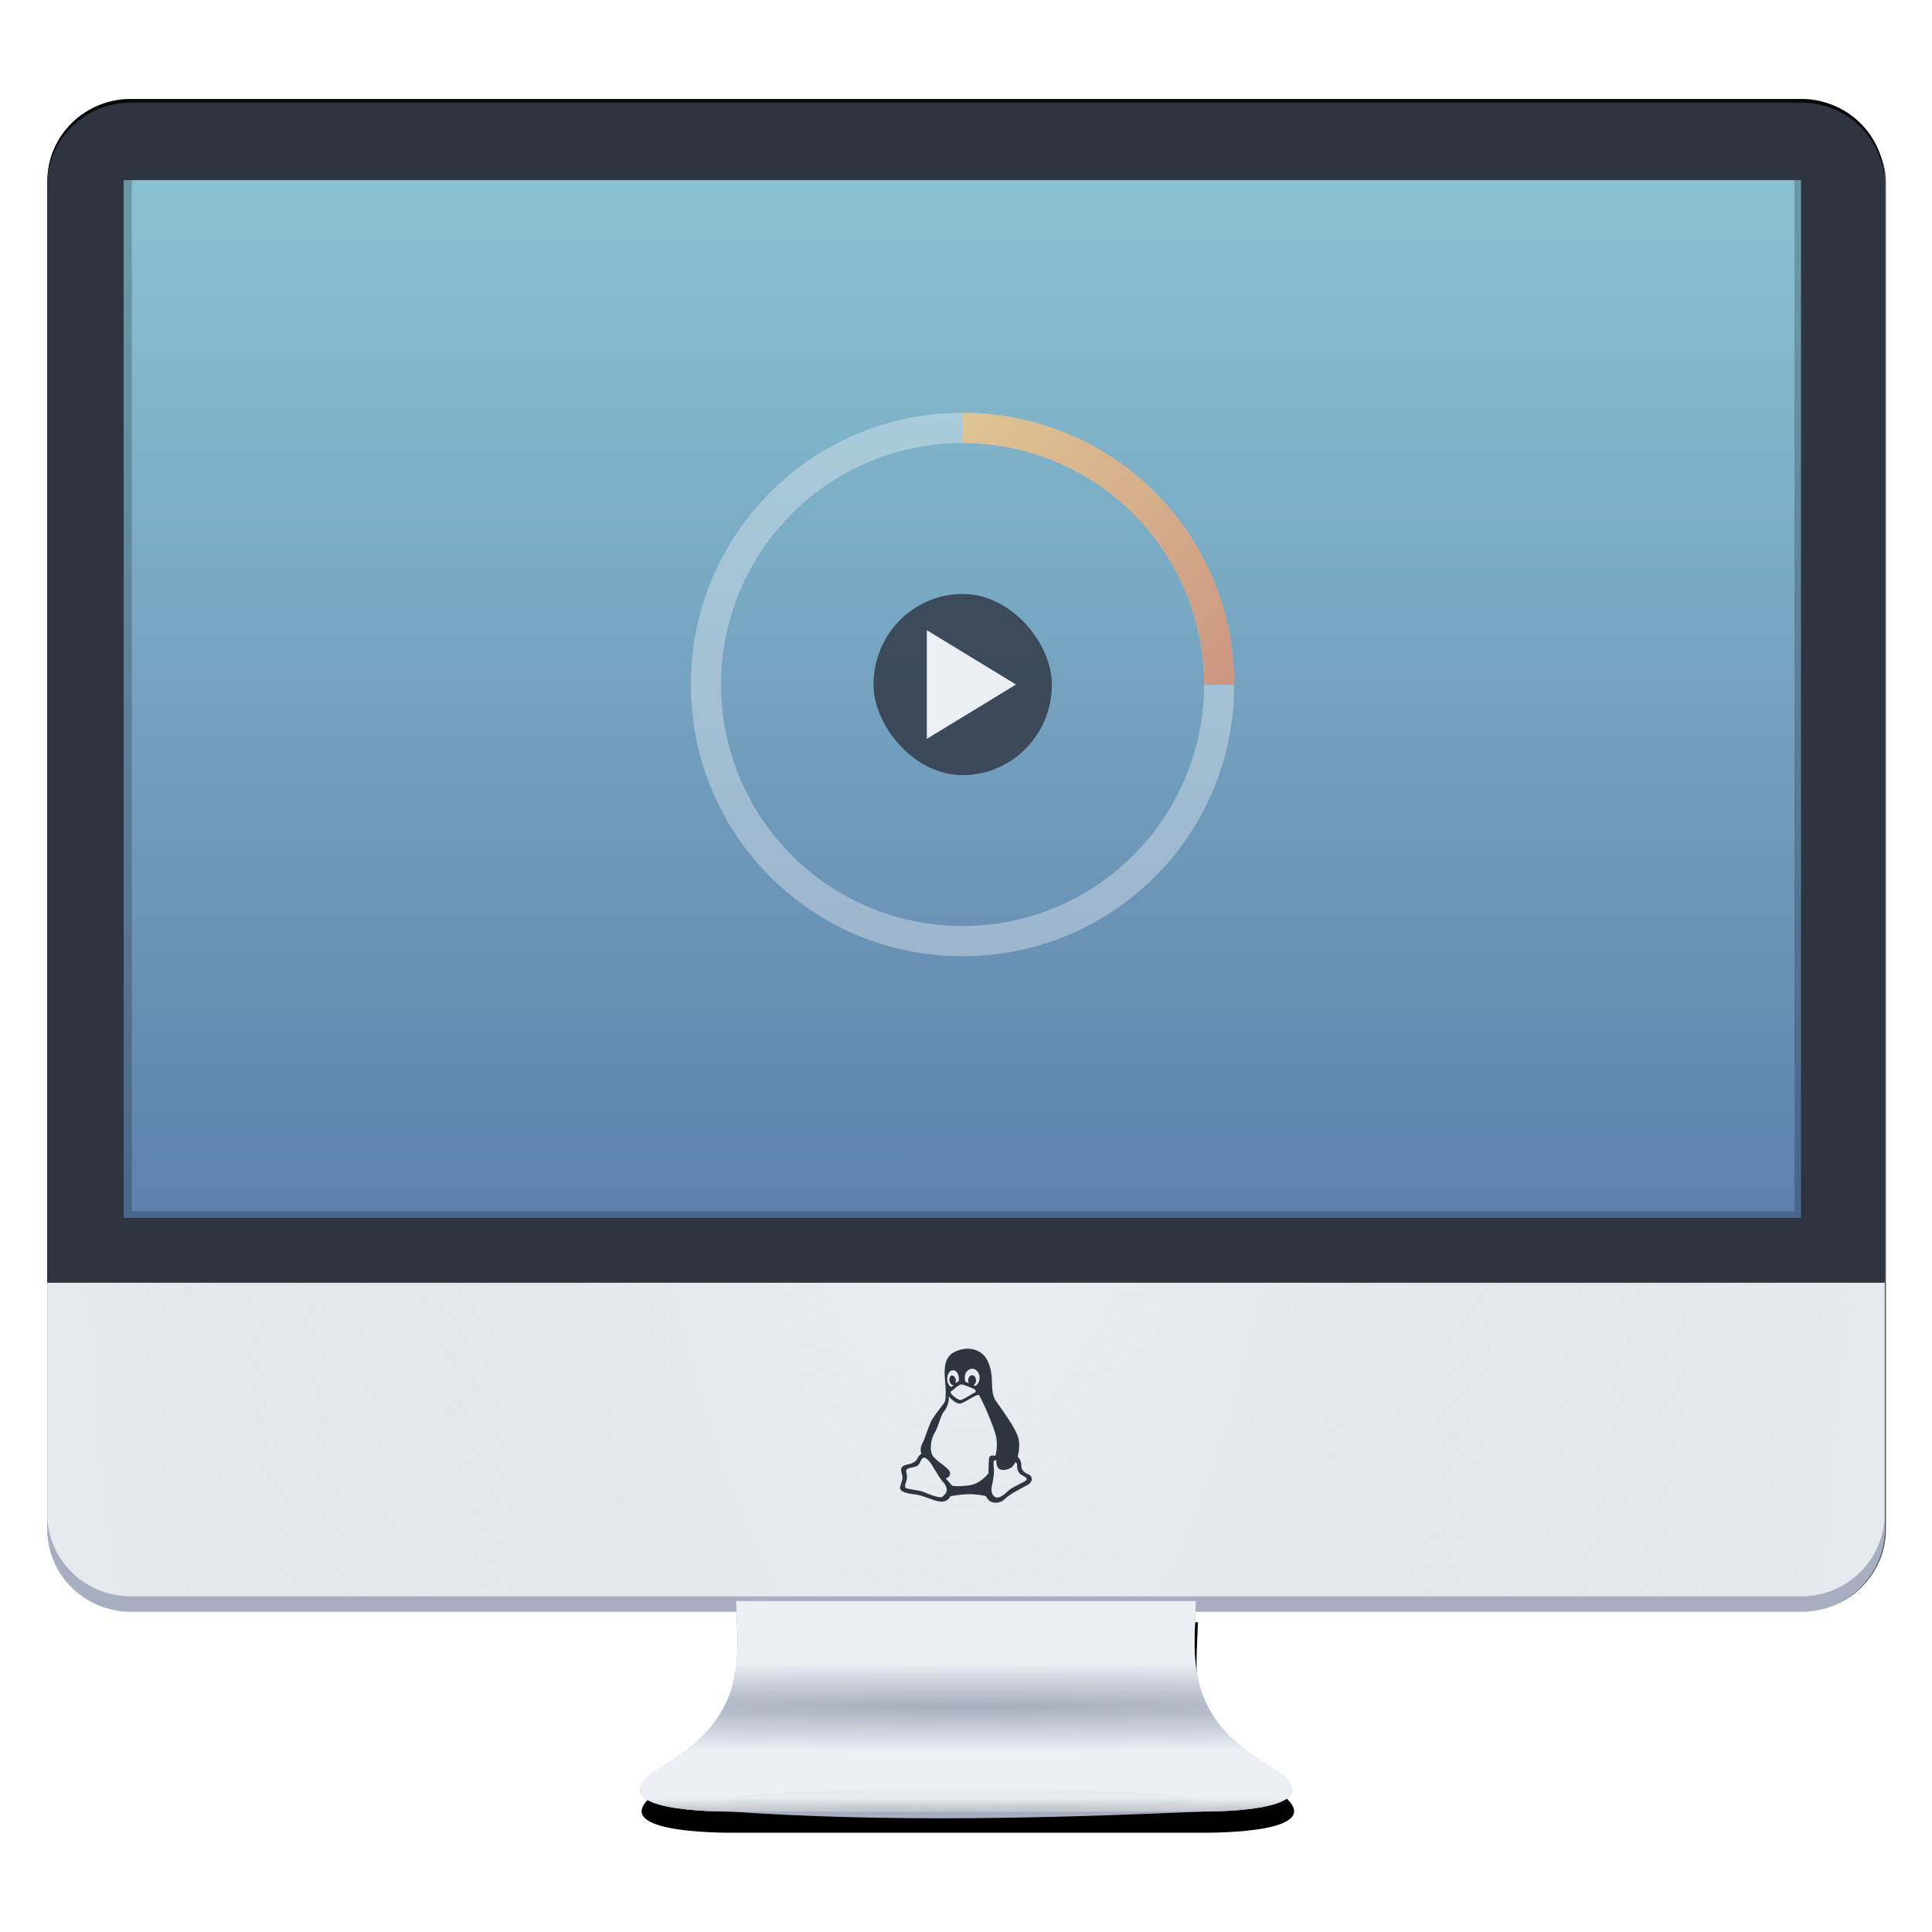 <svg width="64" height="64" version="1.1" xmlns="http://www.w3.org/2000/svg">
 <defs>
  <linearGradient id="k" x1="33" x2="24" y1="21" y2="12" gradientTransform="matrix(1.286,0,0,1.286,377.71,494.8)" gradientUnits="userSpaceOnUse">
   <stop stop-color="#d08770" offset="0"/>
   <stop stop-color="#ebcb8b" offset="1"/>
  </linearGradient>
  <filter id="d-3" x="-.014" y="-.017" width="1.029" height="1.035" color-interpolation-filters="sRGB">
   <feGaussianBlur stdDeviation=".75"/>
  </filter>
  <radialGradient id="c-6" cx="199.22" cy="60.978" r="62.148" gradientTransform="matrix(.642 -1.9284e-8 4.8966e-8 1.743 -95.818 -78.974)" gradientUnits="userSpaceOnUse">
   <stop stop-color="#eceff4" offset="0"/>
   <stop stop-color="#cbccce" stop-opacity="0" offset="1"/>
  </radialGradient>
  <linearGradient id="j-5" x1="23.844" x2="23.816" y1="17.574" y2="85.151" gradientTransform="matrix(.49 0 0 .482 -.956 -1.386)" gradientUnits="userSpaceOnUse">
   <stop stop-color="#88c0d0" offset="0"/>
   <stop stop-color="#5e81ac" offset="1"/>
  </linearGradient>
  <filter id="h-3" x="-.08" y="-.245" width="1.161" height="1.491" color-interpolation-filters="sRGB">
   <feGaussianBlur stdDeviation="1.479"/>
  </filter>
  <linearGradient id="e-6" x1="174.79" x2="174.86" y1="109.47" y2="118.12" gradientTransform="matrix(.49 0 0 .482 -55.544 -2.097)" gradientUnits="userSpaceOnUse">
   <stop stop-color="#909090" offset="0"/>
   <stop stop-color="#727272" stop-opacity="0" offset="1"/>
  </linearGradient>
  <radialGradient id="f-9" cx="178.79" cy="120.7" r="22.055" gradientTransform="matrix(1.89 -1.1088e-7 0 .067 -305.84 48.017)" gradientUnits="userSpaceOnUse">
   <stop stop-color="#a6aebf" offset="0"/>
   <stop stop-color="#eceff4" offset="1"/>
  </radialGradient>
  <filter id="g-2" x="-.025" y="-.504" width="1.05" height="2.008" color-interpolation-filters="sRGB">
   <feGaussianBlur stdDeviation=".328"/>
  </filter>
  <linearGradient id="i-7" x1="183.06" x2="183.06" y1="129.42" y2="127.06" gradientTransform="matrix(.49 0 0 .482 -55.544 -2.097)" gradientUnits="userSpaceOnUse">
   <stop stop-color="#a6aebf" offset="0"/>
   <stop stop-color="#636363" stop-opacity="0" offset="1"/>
  </linearGradient>
 </defs>
 <g transform="translate(-90.794 -13.394)">
  <rect transform="matrix(.49 0 0 .482 89.837 12.44)" x="5.156" y="8.779" width="124.3" height="103.95" rx="5.662" fill="#2e3440" filter="url(#d-3)" opacity=".887" stroke-width="2.058"/>
  <g transform="translate(90.793 13.826)">
   <rect x="1.569" y="2.846" width="60.865" height="50.113" rx="2.772" fill="#eceff4"/>
   <rect x="1.569" y="2.846" width="60.865" height="50.113" rx="2.772" fill="url(#c-6)"/>
   <path d="m4.341 2.846c-1.536 0-2.772 1.218-2.772 2.73v36.477h60.865v-36.477c0-1.512-1.237-2.73-2.772-2.73z" fill="#080808"/>
   <path d="m4.096 4.569h55.572v35.351h-55.572z" fill="url(#j-5)"/>
   <path d="m1.568 49.72v0.509c0 1.512 1.237 2.73 2.772 2.73h55.317c1.536 0 2.772-1.218 2.772-2.73v-0.509c0 1.512-1.237 2.73-2.772 2.73h-55.317c-1.536 0-2.772-1.218-2.772-2.73z" fill="#a6aebf"/>
  </g>
  <path transform="matrix(.49 0 0 .482 35.249 11.729)" d="m194.34 114.95c-0.088 3.7-0.946 7.822 4.951 11.334 4.707 2.926-2.611 3.127-4.429 3.127h-32.145c-1.818 0-9.136-0.201-4.429-3.127 5.897-3.513 5.039-7.635 4.951-11.334z" filter="url(#h-3)" stroke-width="2.058"/>
  <g transform="translate(90.793 13.826)">
   <path d="m39.617 52.606c-0.043 1.784-0.463 3.771 2.424 5.464 2.305 1.411-1.279 1.507-2.169 1.507-5.138 0.223-10.362 0.367-15.74 0-0.89 0-4.474-0.097-2.169-1.507 2.888-1.693 2.467-3.681 2.424-5.464z" fill="#a6aebf"/>
   <path d="m39.617 52.606c-0.043 1.784-0.463 3.771 2.424 5.464 2.305 1.411-1.279 1.507-2.169 1.507h-15.74c-0.89 0-4.474-0.097-2.169-1.507 2.888-1.693 2.467-3.681 2.424-5.464z" fill="url(#e-6)"/>
   <path d="m39.617 52.606c-0.043 1.784-0.463 3.771 2.424 5.464 2.305 1.411-1.279 1.507-2.169 1.507h-15.74c-0.89 0-4.474-0.097-2.169-1.507 2.888-1.693 2.467-3.681 2.424-5.464z" fill="url(#f-9)"/>
  </g>
  <ellipse transform="matrix(.49 0 0 .482 35.249 11.729)" cx="178.29" cy="127.15" rx="15.764" ry=".782" fill="#e5e9f0" filter="url(#g-2)" opacity=".887" stroke-width="2.058"/>
  <g transform="translate(90.793 13.826)">
   <path d="m39.617 52.606c-0.043 1.784-0.463 3.771 2.424 5.464 2.305 1.411-1.279 1.507-2.169 1.507h-15.74c-0.89 0-4.474-0.097-2.169-1.507 2.888-1.693 2.467-3.681 2.424-5.464z" fill="url(#i-7)"/>
   <path d="m4.096 4.569v35.352h55.572v-35.352zm0.271 0.245h55.077v34.885h-55.077z" fill-opacity=".212"/>
   <path d="m4.341 2.966c-1.536 0-2.772 1.218-2.772 2.73v36.356h60.865v-36.356c0-1.512-1.237-2.73-2.772-2.73zm-0.245 2.568h55.572v34.387h-55.572z" fill="#2e3440"/>
  </g>
  <path d="m121.11 62.898c0.27 0.032 0.574 0.206 0.828 0.237 0.256 0.032 0.335-0.173 0.335-0.173s0.288-0.064 0.59-0.071c0.303-0.008 0.589 0.063 0.589 0.063s0.056 0.127 0.159 0.182c0.104 0.056 0.327 0.064 0.47-0.086 0.143-0.151 0.526-0.342 0.741-0.46 0.216-0.119 0.176-0.301 0.041-0.356-0.136-0.055-0.247-0.142-0.238-0.31 7e-3 -0.166-0.12-0.276-0.12-0.276s0.111-0.365 8e-3 -0.667c-0.104-0.301-0.446-0.785-0.709-1.149-0.263-0.365-0.04-0.786-0.279-1.325-0.239-0.539-0.86-0.507-1.195-0.278-0.335 0.23-0.232 0.8-0.216 1.07 0.016 0.269 7e-3 0.462-0.024 0.531-0.031 0.07-0.247 0.325-0.39 0.539-0.143 0.215-0.247 0.658-0.352 0.841-0.103 0.182-0.031 0.348-0.031 0.348s-0.072 0.025-0.128 0.144c-0.056 0.118-0.167 0.174-0.367 0.213-0.199 0.041-0.199 0.168-0.151 0.311 0.048 0.142 0 0.222-0.056 0.404-0.056 0.182 0.222 0.237 0.494 0.269zm2.809-0.83c0.142 0.062 0.346-0.024 0.408-0.086 0.062-0.062 0.106-0.153 0.106-0.153s0.062 0.031 0.056 0.129c-7e-3 0.099 0.043 0.24 0.136 0.289 0.093 0.049 0.235 0.117 0.161 0.185-0.075 0.068-0.49 0.234-0.614 0.364-0.123 0.129-0.284 0.234-0.382 0.203-0.099-0.031-0.186-0.166-0.143-0.364 0.044-0.197 0.081-0.413 0.075-0.536-7e-3 -0.123-0.031-0.289 0-0.314 0.031-0.024 0.08-0.013 0.08-0.013s-0.025 0.234 0.118 0.295zm-0.921-3.333c0.137 0 0.247 0.135 0.247 0.301 0 0.118-0.056 0.22-0.137 0.269-0.021-0.008-0.042-0.018-0.065-0.028 0.049-0.024 0.083-0.086 0.083-0.157 0-0.093-0.058-0.17-0.13-0.17-0.071 0-0.129 0.077-0.129 0.17 0 0.034 8e-3 0.068 0.022 0.095-0.043-0.017-0.081-0.032-0.112-0.044-0.016-0.041-0.026-0.086-0.026-0.135 2e-5 -0.166 0.11-0.301 0.247-0.301zm-0.339 0.519c0.067 0.012 0.252 0.091 0.321 0.116 0.068 0.023 0.144 0.067 0.137 0.111-8e-3 0.045-0.044 0.045-0.137 0.101-0.092 0.055-0.293 0.179-0.357 0.187-0.064 0.008-0.1-0.028-0.169-0.071-0.068-0.045-0.197-0.149-0.164-0.204 0 0 0.1-0.077 0.144-0.116 0.044-0.041 0.157-0.136 0.225-0.124zm-0.295-0.471c0.108 0 0.196 0.128 0.196 0.285 0 0.029-3e-3 0.055-8e-3 0.082-0.027 0.008-0.054 0.022-0.079 0.045-0.013 0.011-0.024 0.02-0.035 0.031 0.017-0.032 0.024-0.078 0.016-0.126-0.015-0.085-0.072-0.148-0.129-0.139-0.057 0.009-0.091 0.087-0.077 0.173 0.015 0.087 0.072 0.15 0.129 0.141 3e-3 -0.001 6e-3 -0.002 0.01-0.003-0.028 0.027-0.053 0.05-0.08 0.069-0.078-0.036-0.136-0.145-0.136-0.272 2e-5 -0.158 0.086-0.285 0.195-0.285zm-0.6 2.06c0.111-0.174 0.183-0.555 0.294-0.682 0.112-0.126 0.199-0.396 0.159-0.515 0 0 0.239 0.285 0.406 0.238 0.167-0.048 0.542-0.325 0.597-0.278 0.056 0.048 0.533 1.094 0.581 1.427 0.048 0.333-0.032 0.587-0.032 0.587s-0.183-0.048-0.206 0.063c-0.024 0.112-0.024 0.516-0.024 0.516s-0.247 0.34-0.629 0.397c-0.382 0.055-0.574 0.015-0.574 0.015l-0.215-0.245s0.167-0.025 0.143-0.191c-0.024-0.166-0.51-0.396-0.597-0.602-0.087-0.206-0.016-0.555 0.096-0.73zm-0.946 1.249c0.019-0.082 0.267-0.082 0.362-0.139 0.095-0.057 0.114-0.222 0.191-0.266 0.076-0.045 0.216 0.114 0.274 0.203 0.057 0.087 0.274 0.468 0.362 0.563 0.09 0.096 0.172 0.222 0.146 0.336-0.024 0.114-0.159 0.197-0.159 0.197-0.121 0.037-0.457-0.108-0.61-0.171-0.153-0.064-0.542-0.083-0.592-0.139-0.051-0.057 0.025-0.184 0.045-0.304 0.018-0.121-0.039-0.197-0.019-0.279z" fill="#2e3440" stroke-width=".016"/>
  <g transform="translate(-285.89 -485.73)">
   <path d="m408.57 512.8c-4.986 0-9 4.014-9 9s4.014 9 9 9 9-4.014 9-9-4.014-9-9-9zm0 1a8 8 0 0 1 8 8 8 8 0 0 1-8 8 8 8 0 0 1-8-8 8 8 0 0 1 8-8z" fill="#eceff4" fill-opacity=".453" opacity=".85" stroke-width=".1"/>
   <path d="m408.57 512.8v1a8 8 0 0 1 8 8h1c0-4.986-4.014-9-9-9z" fill="url(#k)" opacity=".85" stroke-width=".1"/>
   <g transform="translate(-1.1e-5,-2)">
    <rect x="405.62" y="520.8" width="5.909" height="6" rx="2.954" ry="3" fill="#2e3440" opacity=".8" stroke-width=".1"/>
    <path d="m410.34 523.8-2.954-1.8v3.6z" fill="#eceff4" fill-rule="evenodd"/>
   </g>
  </g>
 </g>
</svg>

